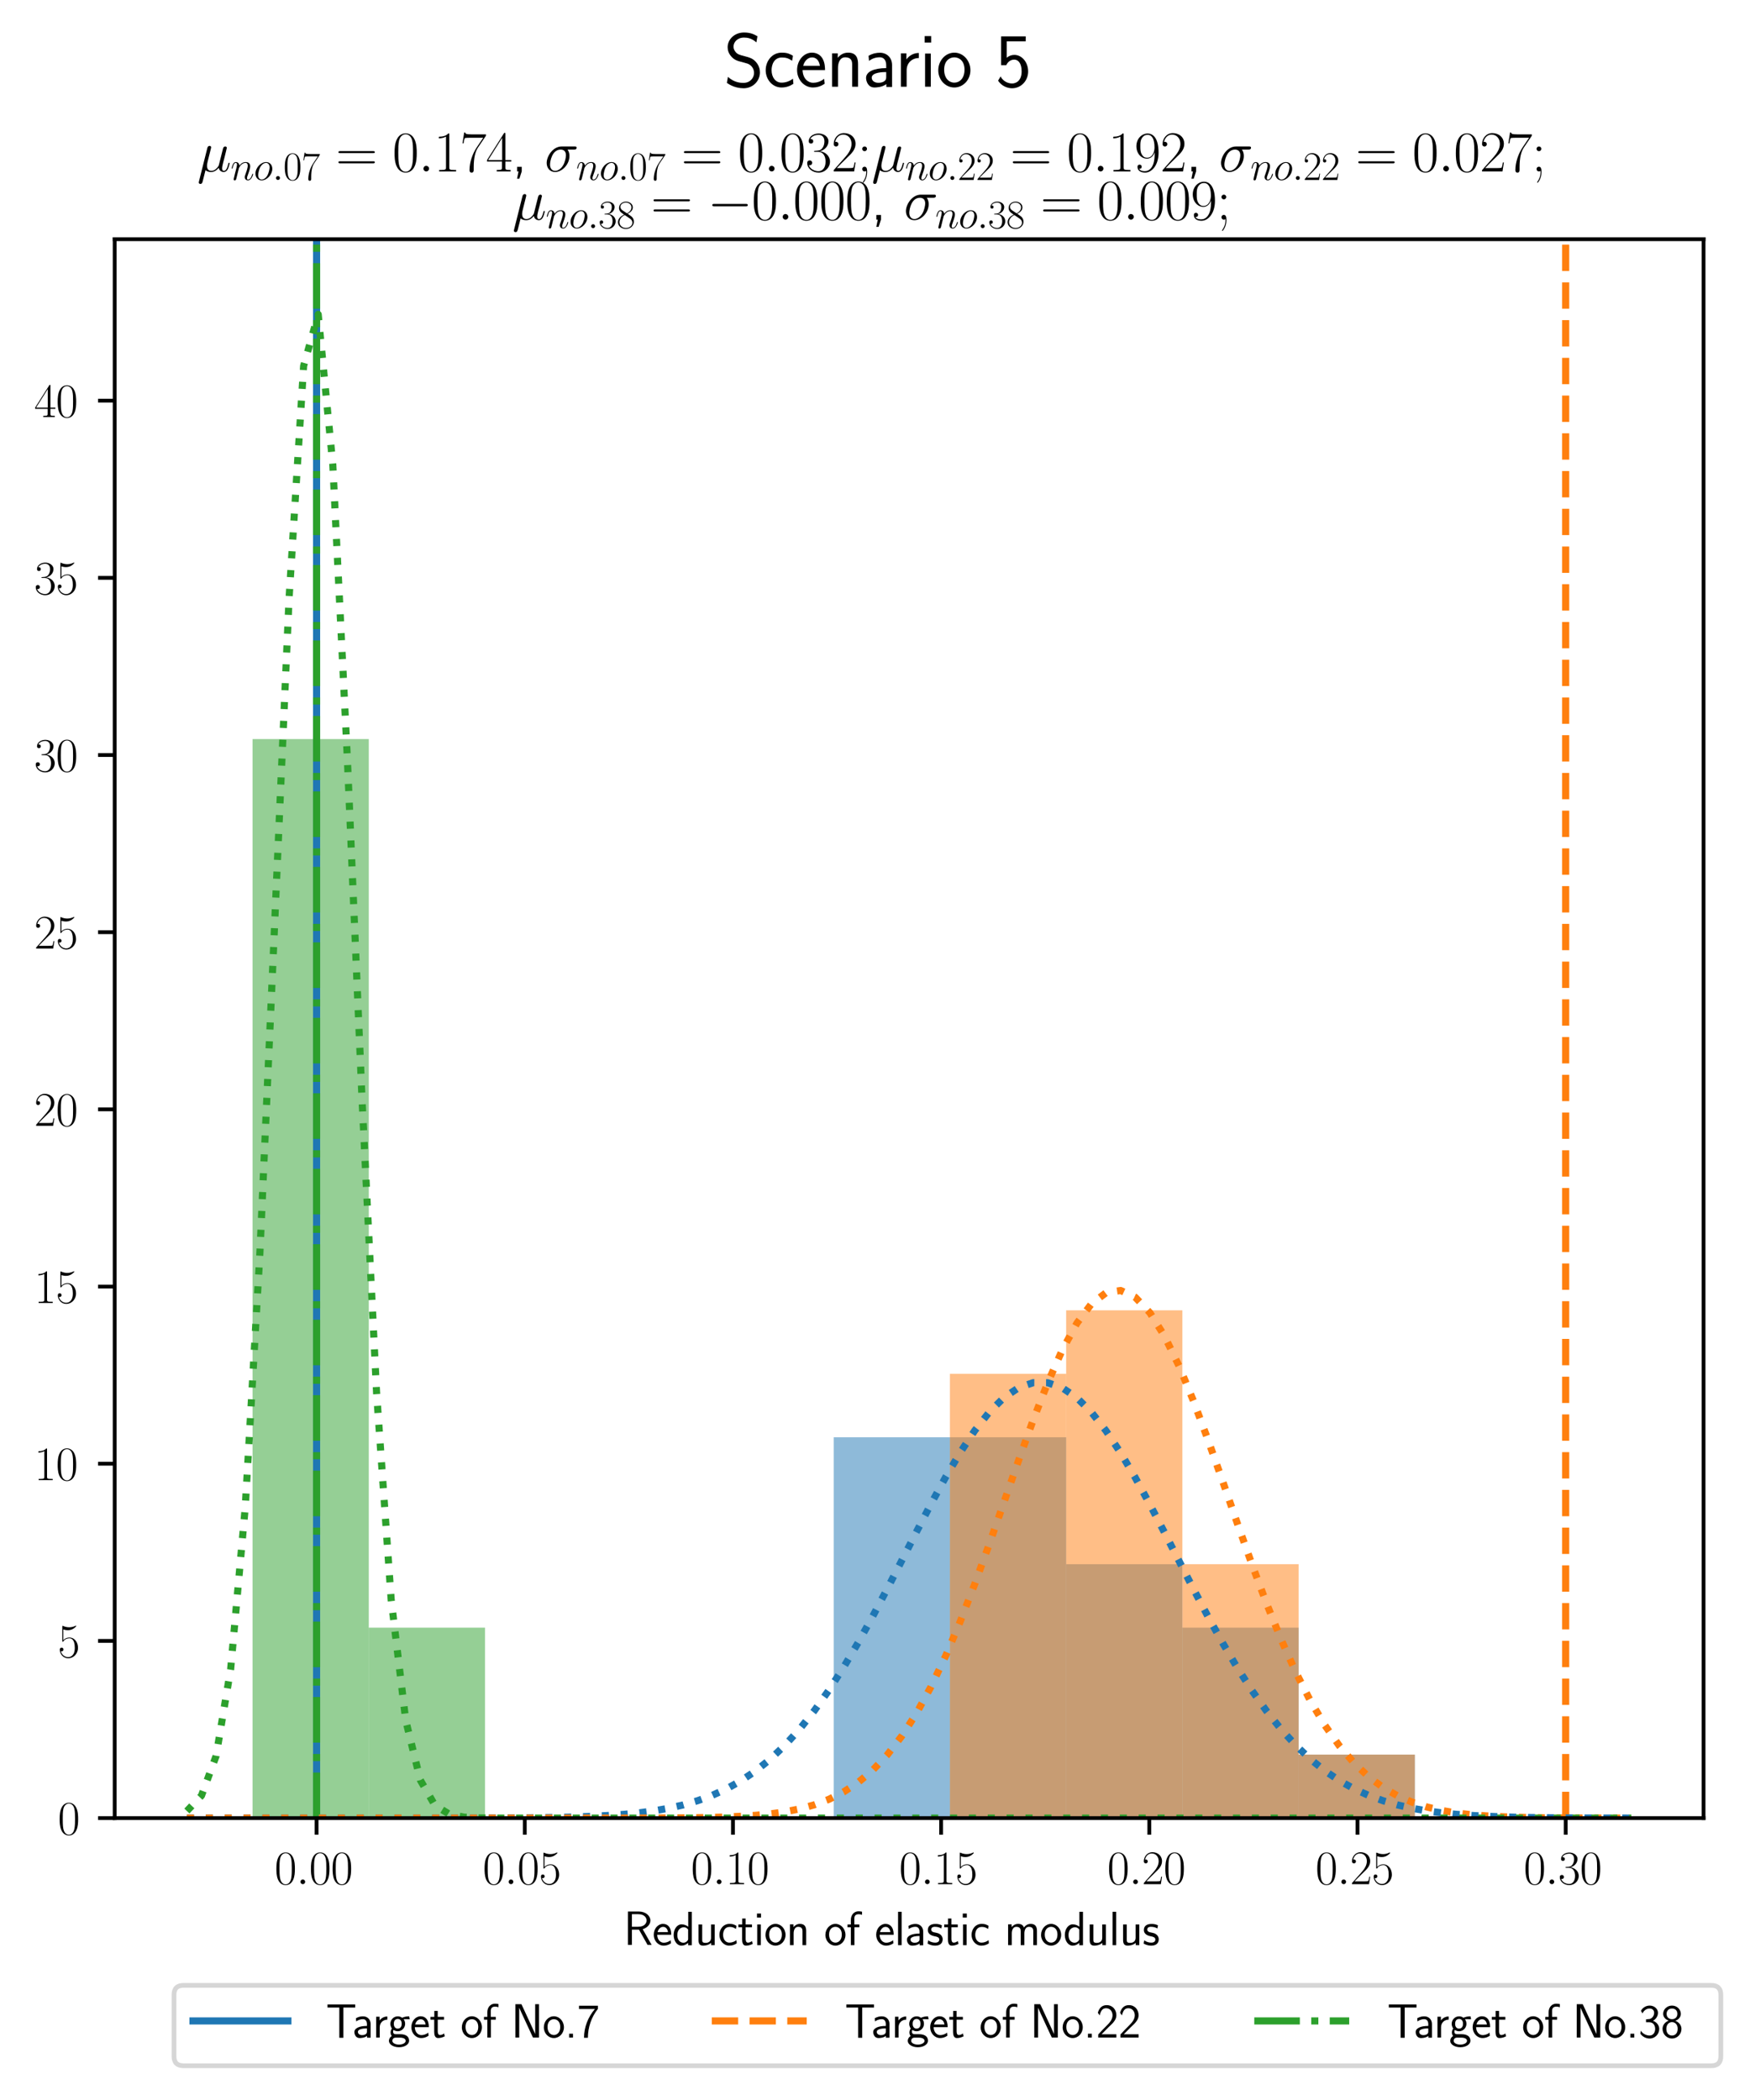 <?xml version="1.0" encoding="utf-8" standalone="no"?>
<!DOCTYPE svg PUBLIC "-//W3C//DTD SVG 1.1//EN"
  "http://www.w3.org/Graphics/SVG/1.1/DTD/svg11.dtd">
<svg xmlns:xlink="http://www.w3.org/1999/xlink" width="369.803pt" height="442.417pt" viewBox="0 0 369.803 442.417" xmlns="http://www.w3.org/2000/svg" version="1.1">
 <defs>
  <style type="text/css">*{stroke-linejoin: round; stroke-linecap: butt}</style>
 </defs>
 <g id="figure_1">
  <g id="patch_1">
   <path d="M 0 442.417 
L 369.803 442.417 
L 369.803 0 
L 0 0 
z
" style="fill: #ffffff"/>
  </g>
  <g id="axes_1">
   <g id="patch_2">
    <path d="M 24.163 383.04 
L 358.963 383.04 
L 358.963 50.4 
L 24.163 50.4 
z
" style="fill: #ffffff"/>
   </g>
   <g id="patch_3">
    <path d="M 53.216 383.04 
L 77.707 383.04 
L 77.707 383.04 
L 53.216 383.04 
z
" clip-path="url(#p03074a8c4b)" style="fill: #1f77b4; opacity: 0.5"/>
   </g>
   <g id="patch_4">
    <path d="M 77.707 383.04 
L 102.198 383.04 
L 102.198 383.04 
L 77.707 383.04 
z
" clip-path="url(#p03074a8c4b)" style="fill: #1f77b4; opacity: 0.5"/>
   </g>
   <g id="patch_5">
    <path d="M 102.198 383.04 
L 126.689 383.04 
L 126.689 383.04 
L 102.198 383.04 
z
" clip-path="url(#p03074a8c4b)" style="fill: #1f77b4; opacity: 0.5"/>
   </g>
   <g id="patch_6">
    <path d="M 126.689 383.04 
L 151.18 383.04 
L 151.18 383.04 
L 126.689 383.04 
z
" clip-path="url(#p03074a8c4b)" style="fill: #1f77b4; opacity: 0.5"/>
   </g>
   <g id="patch_7">
    <path d="M 151.18 383.04 
L 175.671 383.04 
L 175.671 383.04 
L 151.18 383.04 
z
" clip-path="url(#p03074a8c4b)" style="fill: #1f77b4; opacity: 0.5"/>
   </g>
   <g id="patch_8">
    <path d="M 175.671 383.04 
L 200.163 383.04 
L 200.163 302.808 
L 175.671 302.808 
z
" clip-path="url(#p03074a8c4b)" style="fill: #1f77b4; opacity: 0.5"/>
   </g>
   <g id="patch_9">
    <path d="M 200.163 383.04 
L 224.654 383.04 
L 224.654 302.808 
L 200.163 302.808 
z
" clip-path="url(#p03074a8c4b)" style="fill: #1f77b4; opacity: 0.5"/>
   </g>
   <g id="patch_10">
    <path d="M 224.654 383.04 
L 249.145 383.04 
L 249.145 329.552 
L 224.654 329.552 
z
" clip-path="url(#p03074a8c4b)" style="fill: #1f77b4; opacity: 0.5"/>
   </g>
   <g id="patch_11">
    <path d="M 249.145 383.04 
L 273.636 383.04 
L 273.636 342.924 
L 249.145 342.924 
z
" clip-path="url(#p03074a8c4b)" style="fill: #1f77b4; opacity: 0.5"/>
   </g>
   <g id="patch_12">
    <path d="M 273.636 383.04 
L 298.127 383.04 
L 298.127 369.668 
L 273.636 369.668 
z
" clip-path="url(#p03074a8c4b)" style="fill: #1f77b4; opacity: 0.5"/>
   </g>
   <g id="patch_13">
    <path d="M 53.216 383.04 
L 77.707 383.04 
L 77.707 383.04 
L 53.216 383.04 
z
" clip-path="url(#p03074a8c4b)" style="fill: #ff7f0e; opacity: 0.5"/>
   </g>
   <g id="patch_14">
    <path d="M 77.707 383.04 
L 102.198 383.04 
L 102.198 383.04 
L 77.707 383.04 
z
" clip-path="url(#p03074a8c4b)" style="fill: #ff7f0e; opacity: 0.5"/>
   </g>
   <g id="patch_15">
    <path d="M 102.198 383.04 
L 126.689 383.04 
L 126.689 383.04 
L 102.198 383.04 
z
" clip-path="url(#p03074a8c4b)" style="fill: #ff7f0e; opacity: 0.5"/>
   </g>
   <g id="patch_16">
    <path d="M 126.689 383.04 
L 151.18 383.04 
L 151.18 383.04 
L 126.689 383.04 
z
" clip-path="url(#p03074a8c4b)" style="fill: #ff7f0e; opacity: 0.5"/>
   </g>
   <g id="patch_17">
    <path d="M 151.18 383.04 
L 175.671 383.04 
L 175.671 383.04 
L 151.18 383.04 
z
" clip-path="url(#p03074a8c4b)" style="fill: #ff7f0e; opacity: 0.5"/>
   </g>
   <g id="patch_18">
    <path d="M 175.671 383.04 
L 200.163 383.04 
L 200.163 383.04 
L 175.671 383.04 
z
" clip-path="url(#p03074a8c4b)" style="fill: #ff7f0e; opacity: 0.5"/>
   </g>
   <g id="patch_19">
    <path d="M 200.163 383.04 
L 224.654 383.04 
L 224.654 289.436 
L 200.163 289.436 
z
" clip-path="url(#p03074a8c4b)" style="fill: #ff7f0e; opacity: 0.5"/>
   </g>
   <g id="patch_20">
    <path d="M 224.654 383.04 
L 249.145 383.04 
L 249.145 276.064 
L 224.654 276.064 
z
" clip-path="url(#p03074a8c4b)" style="fill: #ff7f0e; opacity: 0.5"/>
   </g>
   <g id="patch_21">
    <path d="M 249.145 383.04 
L 273.636 383.04 
L 273.636 329.552 
L 249.145 329.552 
z
" clip-path="url(#p03074a8c4b)" style="fill: #ff7f0e; opacity: 0.5"/>
   </g>
   <g id="patch_22">
    <path d="M 273.636 383.04 
L 298.127 383.04 
L 298.127 369.668 
L 273.636 369.668 
z
" clip-path="url(#p03074a8c4b)" style="fill: #ff7f0e; opacity: 0.5"/>
   </g>
   <g id="patch_23">
    <path d="M 53.216 383.04 
L 77.707 383.04 
L 77.707 155.715 
L 53.216 155.715 
z
" clip-path="url(#p03074a8c4b)" style="fill: #2ca02c; opacity: 0.5"/>
   </g>
   <g id="patch_24">
    <path d="M 77.707 383.04 
L 102.198 383.04 
L 102.198 342.924 
L 77.707 342.924 
z
" clip-path="url(#p03074a8c4b)" style="fill: #2ca02c; opacity: 0.5"/>
   </g>
   <g id="patch_25">
    <path d="M 102.198 383.04 
L 126.689 383.04 
L 126.689 383.04 
L 102.198 383.04 
z
" clip-path="url(#p03074a8c4b)" style="fill: #2ca02c; opacity: 0.5"/>
   </g>
   <g id="patch_26">
    <path d="M 126.689 383.04 
L 151.18 383.04 
L 151.18 383.04 
L 126.689 383.04 
z
" clip-path="url(#p03074a8c4b)" style="fill: #2ca02c; opacity: 0.5"/>
   </g>
   <g id="patch_27">
    <path d="M 151.18 383.04 
L 175.671 383.04 
L 175.671 383.04 
L 151.18 383.04 
z
" clip-path="url(#p03074a8c4b)" style="fill: #2ca02c; opacity: 0.5"/>
   </g>
   <g id="patch_28">
    <path d="M 175.671 383.04 
L 200.163 383.04 
L 200.163 383.04 
L 175.671 383.04 
z
" clip-path="url(#p03074a8c4b)" style="fill: #2ca02c; opacity: 0.5"/>
   </g>
   <g id="patch_29">
    <path d="M 200.163 383.04 
L 224.654 383.04 
L 224.654 383.04 
L 200.163 383.04 
z
" clip-path="url(#p03074a8c4b)" style="fill: #2ca02c; opacity: 0.5"/>
   </g>
   <g id="patch_30">
    <path d="M 224.654 383.04 
L 249.145 383.04 
L 249.145 383.04 
L 224.654 383.04 
z
" clip-path="url(#p03074a8c4b)" style="fill: #2ca02c; opacity: 0.5"/>
   </g>
   <g id="patch_31">
    <path d="M 249.145 383.04 
L 273.636 383.04 
L 273.636 383.04 
L 249.145 383.04 
z
" clip-path="url(#p03074a8c4b)" style="fill: #2ca02c; opacity: 0.5"/>
   </g>
   <g id="patch_32">
    <path d="M 273.636 383.04 
L 298.127 383.04 
L 298.127 383.04 
L 273.636 383.04 
z
" clip-path="url(#p03074a8c4b)" style="fill: #2ca02c; opacity: 0.5"/>
   </g>
   <g id="matplotlib.axis_1">
    <g id="xtick_1">
     <g id="line2d_1">
      <defs>
       <path id="md6e499bfaa" d="M 0 0 
L 0 3.5 
" style="stroke: #000000; stroke-width: 0.8"/>
      </defs>
      <g>
       <use xlink:href="#md6e499bfaa" x="66.709" y="383.04" style="stroke: #000000; stroke-width: 0.8"/>
      </g>
     </g>
     <g id="text_1">
      <!-- $\mathdefault{0.00}$ -->
      <g transform="translate(57.854 396.958) scale(0.1 -0.1)">
       <defs>
        <path id="CMR17-30" d="M 2688 2025 
C 2688 2416 2682 3080 2413 3591 
C 2176 4039 1798 4198 1466 4198 
C 1158 4198 768 4058 525 3597 
C 269 3118 243 2524 243 2025 
C 243 1661 250 1106 448 619 
C 723 -39 1216 -128 1466 -128 
C 1760 -128 2208 -7 2470 600 
C 2662 1042 2688 1559 2688 2025 
z
M 1466 -26 
C 1056 -26 813 325 723 812 
C 653 1188 653 1738 653 2096 
C 653 2588 653 2997 736 3387 
C 858 3929 1216 4096 1466 4096 
C 1728 4096 2067 3923 2189 3400 
C 2272 3036 2278 2607 2278 2096 
C 2278 1680 2278 1169 2202 792 
C 2067 95 1690 -26 1466 -26 
z
" transform="scale(0.016)"/>
        <path id="CMMI12-3a" d="M 1178 307 
C 1178 492 1024 619 870 619 
C 685 619 557 466 557 313 
C 557 128 710 0 864 0 
C 1050 0 1178 153 1178 307 
z
" transform="scale(0.016)"/>
       </defs>
       <use xlink:href="#CMR17-30" transform="scale(0.996)"/>
       <use xlink:href="#CMMI12-3a" transform="translate(45.69 0) scale(0.996)"/>
       <use xlink:href="#CMR17-30" transform="translate(72.788 0) scale(0.996)"/>
       <use xlink:href="#CMR17-30" transform="translate(118.478 0) scale(0.996)"/>
      </g>
     </g>
    </g>
    <g id="xtick_2">
     <g id="line2d_2">
      <g>
       <use xlink:href="#md6e499bfaa" x="110.576" y="383.04" style="stroke: #000000; stroke-width: 0.8"/>
      </g>
     </g>
     <g id="text_2">
      <!-- $\mathdefault{0.05}$ -->
      <g transform="translate(101.72 396.958) scale(0.1 -0.1)">
       <defs>
        <path id="CMR17-35" d="M 730 3692 
C 794 3666 1056 3584 1325 3584 
C 1920 3584 2246 3911 2432 4100 
C 2432 4157 2432 4192 2394 4192 
C 2387 4192 2374 4192 2323 4163 
C 2099 4058 1837 3973 1517 3973 
C 1325 3973 1037 3999 723 4139 
C 653 4171 640 4171 634 4171 
C 602 4171 595 4164 595 4037 
L 595 2203 
C 595 2089 595 2057 659 2057 
C 691 2057 704 2070 736 2114 
C 941 2401 1222 2522 1542 2522 
C 1766 2522 2246 2382 2246 1289 
C 2246 1085 2246 715 2054 421 
C 1894 159 1645 25 1370 25 
C 947 25 518 320 403 814 
C 429 807 480 795 506 795 
C 589 795 749 840 749 1038 
C 749 1210 627 1280 506 1280 
C 358 1280 262 1190 262 1011 
C 262 454 704 -128 1382 -128 
C 2042 -128 2669 440 2669 1264 
C 2669 2030 2170 2624 1549 2624 
C 1222 2624 947 2503 730 2274 
L 730 3692 
z
" transform="scale(0.016)"/>
       </defs>
       <use xlink:href="#CMR17-30" transform="scale(0.996)"/>
       <use xlink:href="#CMMI12-3a" transform="translate(45.69 0) scale(0.996)"/>
       <use xlink:href="#CMR17-30" transform="translate(72.788 0) scale(0.996)"/>
       <use xlink:href="#CMR17-35" transform="translate(118.478 0) scale(0.996)"/>
      </g>
     </g>
    </g>
    <g id="xtick_3">
     <g id="line2d_3">
      <g>
       <use xlink:href="#md6e499bfaa" x="154.443" y="383.04" style="stroke: #000000; stroke-width: 0.8"/>
      </g>
     </g>
     <g id="text_3">
      <!-- $\mathdefault{0.10}$ -->
      <g transform="translate(145.587 396.958) scale(0.1 -0.1)">
       <defs>
        <path id="CMR17-31" d="M 1702 4058 
C 1702 4192 1696 4192 1606 4192 
C 1357 3916 979 3827 621 3827 
C 602 3827 570 3827 563 3808 
C 557 3795 557 3782 557 3648 
C 755 3648 1088 3686 1344 3839 
L 1344 461 
C 1344 236 1331 160 781 160 
L 589 160 
L 589 0 
C 896 0 1216 0 1523 0 
C 1830 0 2150 0 2458 0 
L 2458 160 
L 2266 160 
C 1715 160 1702 230 1702 458 
L 1702 4058 
z
" transform="scale(0.016)"/>
       </defs>
       <use xlink:href="#CMR17-30" transform="scale(0.996)"/>
       <use xlink:href="#CMMI12-3a" transform="translate(45.69 0) scale(0.996)"/>
       <use xlink:href="#CMR17-31" transform="translate(72.788 0) scale(0.996)"/>
       <use xlink:href="#CMR17-30" transform="translate(118.478 0) scale(0.996)"/>
      </g>
     </g>
    </g>
    <g id="xtick_4">
     <g id="line2d_4">
      <g>
       <use xlink:href="#md6e499bfaa" x="198.31" y="383.04" style="stroke: #000000; stroke-width: 0.8"/>
      </g>
     </g>
     <g id="text_4">
      <!-- $\mathdefault{0.15}$ -->
      <g transform="translate(189.454 396.958) scale(0.1 -0.1)">
       <use xlink:href="#CMR17-30" transform="scale(0.996)"/>
       <use xlink:href="#CMMI12-3a" transform="translate(45.69 0) scale(0.996)"/>
       <use xlink:href="#CMR17-31" transform="translate(72.788 0) scale(0.996)"/>
       <use xlink:href="#CMR17-35" transform="translate(118.478 0) scale(0.996)"/>
      </g>
     </g>
    </g>
    <g id="xtick_5">
     <g id="line2d_5">
      <g>
       <use xlink:href="#md6e499bfaa" x="242.176" y="383.04" style="stroke: #000000; stroke-width: 0.8"/>
      </g>
     </g>
     <g id="text_5">
      <!-- $\mathdefault{0.20}$ -->
      <g transform="translate(233.321 396.958) scale(0.1 -0.1)">
       <defs>
        <path id="CMR17-32" d="M 2669 989 
L 2554 989 
C 2490 536 2438 459 2413 420 
C 2381 369 1920 369 1830 369 
L 602 369 
C 832 619 1280 1072 1824 1597 
C 2214 1967 2669 2402 2669 3035 
C 2669 3790 2067 4224 1395 4224 
C 691 4224 262 3604 262 3030 
C 262 2780 448 2748 525 2748 
C 589 2748 781 2787 781 3010 
C 781 3207 614 3264 525 3264 
C 486 3264 448 3258 422 3245 
C 544 3790 915 4058 1306 4058 
C 1862 4058 2227 3617 2227 3035 
C 2227 2479 1901 2000 1536 1584 
L 262 146 
L 262 0 
L 2515 0 
L 2669 989 
z
" transform="scale(0.016)"/>
       </defs>
       <use xlink:href="#CMR17-30" transform="scale(0.996)"/>
       <use xlink:href="#CMMI12-3a" transform="translate(45.69 0) scale(0.996)"/>
       <use xlink:href="#CMR17-32" transform="translate(72.788 0) scale(0.996)"/>
       <use xlink:href="#CMR17-30" transform="translate(118.478 0) scale(0.996)"/>
      </g>
     </g>
    </g>
    <g id="xtick_6">
     <g id="line2d_6">
      <g>
       <use xlink:href="#md6e499bfaa" x="286.043" y="383.04" style="stroke: #000000; stroke-width: 0.8"/>
      </g>
     </g>
     <g id="text_6">
      <!-- $\mathdefault{0.25}$ -->
      <g transform="translate(277.187 396.958) scale(0.1 -0.1)">
       <use xlink:href="#CMR17-30" transform="scale(0.996)"/>
       <use xlink:href="#CMMI12-3a" transform="translate(45.69 0) scale(0.996)"/>
       <use xlink:href="#CMR17-32" transform="translate(72.788 0) scale(0.996)"/>
       <use xlink:href="#CMR17-35" transform="translate(118.478 0) scale(0.996)"/>
      </g>
     </g>
    </g>
    <g id="xtick_7">
     <g id="line2d_7">
      <g>
       <use xlink:href="#md6e499bfaa" x="329.91" y="383.04" style="stroke: #000000; stroke-width: 0.8"/>
      </g>
     </g>
     <g id="text_7">
      <!-- $\mathdefault{0.30}$ -->
      <g transform="translate(321.054 396.958) scale(0.1 -0.1)">
       <defs>
        <path id="CMR17-33" d="M 1414 2157 
C 1984 2157 2234 1662 2234 1090 
C 2234 320 1824 25 1453 25 
C 1114 25 563 194 390 693 
C 422 680 454 680 486 680 
C 640 680 755 782 755 948 
C 755 1133 614 1216 486 1216 
C 378 1216 211 1165 211 926 
C 211 335 787 -128 1466 -128 
C 2176 -128 2720 430 2720 1085 
C 2720 1707 2208 2157 1600 2227 
C 2086 2328 2554 2756 2554 3329 
C 2554 3820 2048 4179 1472 4179 
C 890 4179 378 3829 378 3329 
C 378 3110 544 3072 627 3072 
C 762 3072 877 3155 877 3321 
C 877 3486 762 3569 627 3569 
C 602 3569 570 3569 544 3557 
C 730 3959 1235 4032 1459 4032 
C 1683 4032 2106 3925 2106 3320 
C 2106 3143 2080 2828 1862 2550 
C 1670 2304 1453 2304 1242 2284 
C 1210 2284 1062 2269 1037 2269 
C 992 2263 966 2257 966 2208 
C 966 2163 973 2157 1101 2157 
L 1414 2157 
z
" transform="scale(0.016)"/>
       </defs>
       <use xlink:href="#CMR17-30" transform="scale(0.996)"/>
       <use xlink:href="#CMMI12-3a" transform="translate(45.69 0) scale(0.996)"/>
       <use xlink:href="#CMR17-33" transform="translate(72.788 0) scale(0.996)"/>
       <use xlink:href="#CMR17-30" transform="translate(118.478 0) scale(0.996)"/>
      </g>
     </g>
    </g>
    <g id="text_8">
     <!-- Reduction of elastic modulus -->
     <g transform="translate(131.406 409.814) scale(0.1 -0.1)">
      <defs>
       <path id="CMSS17-52" d="M 2522 2109 
L 2534 2115 
C 3533 2459 3539 3147 3539 3268 
C 3539 3873 2925 4453 2003 4453 
L 570 4453 
L 570 32 
L 1094 32 
L 1094 2048 
L 2035 2048 
L 3168 32 
L 3706 32 
L 2522 2109 
z
M 1094 2437 
L 1094 4096 
L 1933 4096 
C 2746 4096 3034 3637 3034 3267 
C 3034 2922 2778 2437 1933 2437 
L 1094 2437 
z
" transform="scale(0.016)"/>
       <path id="CMSS17-65" d="M 2502 1377 
C 2502 1590 2490 2003 2285 2345 
C 2061 2713 1696 2816 1421 2816 
C 755 2816 192 2188 192 1375 
C 192 582 774 -64 1510 -64 
C 1798 -64 2150 19 2470 248 
C 2470 274 2458 414 2451 420 
C 2451 433 2432 630 2432 656 
C 2125 407 1773 325 1517 325 
C 1107 325 666 667 646 1377 
L 2502 1377 
z
M 698 1728 
C 781 2084 1062 2421 1421 2421 
C 1517 2421 1965 2421 2080 1728 
L 698 1728 
z
" transform="scale(0.016)"/>
       <path id="CMSS17-64" d="M 2611 4416 
L 2138 4416 
L 2138 2438 
C 1939 2603 1613 2756 1254 2756 
C 672 2756 211 2131 211 1347 
C 211 562 666 -64 1235 -64 
C 1677 -64 1971 172 2125 306 
L 2125 -13 
L 2611 -13 
L 2611 4416 
z
M 2125 836 
C 2125 747 2125 653 1926 482 
C 1798 375 1645 325 1498 325 
C 1152 325 698 576 698 1340 
C 698 2134 1210 2368 1562 2368 
C 1798 2368 1990 2254 2125 2065 
L 2125 836 
z
" transform="scale(0.016)"/>
       <path id="CMSS17-75" d="M 2618 2739 
L 2131 2739 
L 2131 972 
C 2131 498 1786 306 1421 306 
C 998 306 960 447 960 709 
L 960 2739 
L 474 2739 
L 474 678 
C 474 179 646 -64 1088 -64 
C 1306 -64 1798 -13 2144 306 
L 2144 0 
L 2618 0 
L 2618 2739 
z
" transform="scale(0.016)"/>
       <path id="CMSS17-63" d="M 2464 2541 
C 2464 2585 2170 2714 2093 2739 
C 1882 2816 1613 2816 1542 2816 
C 710 2816 211 2093 211 1363 
C 211 595 768 -64 1517 -64 
C 1946 -64 2253 76 2502 242 
L 2464 664 
C 2189 453 1869 337 1523 337 
C 1024 337 698 774 698 1369 
C 698 1831 909 2414 1549 2414 
C 1901 2414 2099 2343 2394 2145 
L 2464 2541 
z
" transform="scale(0.016)"/>
       <path id="CMSS17-74" d="M 1069 2368 
L 1901 2368 
L 1901 2737 
L 1069 2737 
L 1069 3520 
L 614 3520 
L 614 2737 
L 109 2737 
L 109 2368 
L 602 2368 
L 602 749 
C 602 384 685 -64 1107 -64 
C 1427 -64 1722 25 2003 172 
L 1901 548 
C 1747 414 1562 337 1363 337 
C 1082 337 1069 696 1069 856 
L 1069 2368 
z
" transform="scale(0.016)"/>
       <path id="CMSS17-69" d="M 979 4183 
L 442 4183 
L 442 3648 
L 979 3648 
L 979 4183 
z
M 947 2739 
L 474 2739 
L 474 0 
L 947 0 
L 947 2739 
z
" transform="scale(0.016)"/>
       <path id="CMSS17-6f" d="M 2829 1356 
C 2829 2176 2221 2816 1504 2816 
C 768 2816 173 2157 173 1356 
C 173 544 787 -64 1498 -64 
C 2227 -64 2829 563 2829 1356 
z
M 1504 337 
C 1050 337 659 709 659 1408 
C 659 2151 1114 2427 1498 2427 
C 1914 2427 2342 2126 2342 1408 
C 2342 683 1926 337 1504 337 
z
" transform="scale(0.016)"/>
       <path id="CMSS17-6e" d="M 2618 1877 
C 2618 2283 2522 2816 1798 2816 
C 1389 2816 1120 2606 941 2389 
L 941 2758 
L 474 2758 
L 474 0 
L 960 0 
L 960 1559 
C 960 1964 1114 2428 1549 2428 
C 2112 2428 2131 2048 2131 1829 
L 2131 0 
L 2618 0 
L 2618 1877 
z
" transform="scale(0.016)"/>
       <path id="CMSS17-66" d="M 1075 2368 
L 1722 2368 
L 1722 2737 
L 1062 2737 
L 1062 3559 
C 1062 4014 1408 4092 1606 4092 
C 1670 4092 1850 4092 2080 4009 
L 2080 4429 
C 1933 4461 1754 4480 1613 4480 
C 1018 4480 602 3993 602 3359 
L 602 2737 
L 160 2737 
L 160 2368 
L 602 2368 
L 602 0 
L 1075 0 
L 1075 2368 
z
" transform="scale(0.016)"/>
       <path id="CMSS17-6c" d="M 947 4416 
L 474 4416 
L 474 0 
L 947 0 
L 947 4416 
z
" transform="scale(0.016)"/>
       <path id="CMSS17-61" d="M 2406 1791 
C 2406 2392 1978 2808 1402 2808 
C 1120 2808 813 2757 461 2553 
L 499 2135 
C 659 2248 934 2432 1395 2432 
C 1722 2432 1920 2180 1920 1782 
L 1920 1536 
C 896 1536 256 1238 256 726 
C 256 461 416 -64 947 -64 
C 1043 -64 1562 -64 1933 217 
L 1933 -19 
L 2406 -19 
L 2406 1791 
z
M 1920 816 
C 1920 701 1920 548 1728 434 
C 1562 325 1350 325 1261 325 
C 941 325 723 511 723 744 
C 723 1211 1722 1211 1920 1211 
L 1920 816 
z
" transform="scale(0.016)"/>
       <path id="CMSS17-73" d="M 2061 2627 
C 1683 2807 1389 2807 1197 2807 
C 742 2807 198 2648 198 2003 
C 198 1359 902 1218 1094 1179 
C 1389 1122 1715 1058 1715 740 
C 1715 337 1254 337 1171 337 
C 915 337 563 407 243 638 
L 166 210 
C 531 0 883 -64 1178 -64 
C 1965 -64 2163 416 2163 781 
C 2163 1094 1984 1305 1862 1401 
C 1651 1568 1574 1587 1050 1696 
C 960 1709 646 1779 646 2066 
C 646 2432 1050 2432 1139 2432 
C 1555 2432 1811 2303 1984 2208 
L 2061 2627 
z
" transform="scale(0.016)"/>
       <path id="CMSS17-6d" d="M 4288 1877 
C 4288 2308 4179 2816 3462 2816 
C 2982 2816 2694 2516 2566 2331 
C 2451 2670 2182 2816 1798 2816 
C 1363 2816 1088 2568 941 2389 
L 941 2758 
L 474 2758 
L 474 0 
L 960 0 
L 960 1559 
C 960 1939 1101 2428 1555 2428 
C 2138 2428 2138 2016 2138 1829 
L 2138 0 
L 2624 0 
L 2624 1559 
C 2624 1939 2765 2428 3219 2428 
C 3802 2428 3802 2016 3802 1829 
L 3802 0 
L 4288 0 
L 4288 1877 
z
" transform="scale(0.016)"/>
      </defs>
      <use xlink:href="#CMSS17-52" transform="scale(0.996)"/>
      <use xlink:href="#CMSS17-65" transform="translate(60.416 0) scale(0.996)"/>
      <use xlink:href="#CMSS17-64" transform="translate(102.055 0) scale(0.996)"/>
      <use xlink:href="#CMSS17-75" transform="translate(150.26 0) scale(0.996)"/>
      <use xlink:href="#CMSS17-63" transform="translate(198.465 0) scale(0.996)"/>
      <use xlink:href="#CMSS17-74" transform="translate(240.104 0) scale(0.996)"/>
      <use xlink:href="#CMSS17-69" transform="translate(273.935 0) scale(0.996)"/>
      <use xlink:href="#CMSS17-6f" transform="translate(296.116 0) scale(0.996)"/>
      <use xlink:href="#CMSS17-6e" transform="translate(342.96 0) scale(0.996)"/>
      <use xlink:href="#CMSS17-6f" transform="translate(422.394 0) scale(0.996)"/>
      <use xlink:href="#CMSS17-66" transform="translate(469.237 0) scale(0.996)"/>
      <use xlink:href="#CMSS17-65" transform="translate(529.093 0) scale(0.996)"/>
      <use xlink:href="#CMSS17-6c" transform="translate(570.732 0) scale(0.996)"/>
      <use xlink:href="#CMSS17-61" transform="translate(592.913 0) scale(0.996)"/>
      <use xlink:href="#CMSS17-73" transform="translate(637.835 0) scale(0.996)"/>
      <use xlink:href="#CMSS17-74" transform="translate(673.748 0) scale(0.996)"/>
      <use xlink:href="#CMSS17-69" transform="translate(707.58 0) scale(0.996)"/>
      <use xlink:href="#CMSS17-63" transform="translate(729.76 0) scale(0.996)"/>
      <use xlink:href="#CMSS17-6d" transform="translate(802.628 0) scale(0.996)"/>
      <use xlink:href="#CMSS17-6f" transform="translate(876.858 0) scale(0.996)"/>
      <use xlink:href="#CMSS17-64" transform="translate(926.304 0) scale(0.996)"/>
      <use xlink:href="#CMSS17-75" transform="translate(974.509 0) scale(0.996)"/>
      <use xlink:href="#CMSS17-6c" transform="translate(1022.713 0) scale(0.996)"/>
      <use xlink:href="#CMSS17-75" transform="translate(1044.894 0) scale(0.996)"/>
      <use xlink:href="#CMSS17-73" transform="translate(1093.099 0) scale(0.996)"/>
     </g>
    </g>
   </g>
   <g id="matplotlib.axis_2">
    <g id="ytick_1">
     <g id="line2d_8">
      <defs>
       <path id="m8cbfcdc5b1" d="M 0 0 
L -3.5 0 
" style="stroke: #000000; stroke-width: 0.8"/>
      </defs>
      <g>
       <use xlink:href="#m8cbfcdc5b1" x="24.163" y="383.04" style="stroke: #000000; stroke-width: 0.8"/>
      </g>
     </g>
     <g id="text_9">
      <!-- $\mathdefault{0}$ -->
      <g transform="translate(12.181 386.499) scale(0.1 -0.1)">
       <use xlink:href="#CMR17-30" transform="scale(0.996)"/>
      </g>
     </g>
    </g>
    <g id="ytick_2">
     <g id="line2d_9">
      <g>
       <use xlink:href="#m8cbfcdc5b1" x="24.163" y="345.711" style="stroke: #000000; stroke-width: 0.8"/>
      </g>
     </g>
     <g id="text_10">
      <!-- $\mathdefault{5}$ -->
      <g transform="translate(12.181 349.171) scale(0.1 -0.1)">
       <use xlink:href="#CMR17-35" transform="scale(0.996)"/>
      </g>
     </g>
    </g>
    <g id="ytick_3">
     <g id="line2d_10">
      <g>
       <use xlink:href="#m8cbfcdc5b1" x="24.163" y="308.383" style="stroke: #000000; stroke-width: 0.8"/>
      </g>
     </g>
     <g id="text_11">
      <!-- $\mathdefault{10}$ -->
      <g transform="translate(7.2 311.842) scale(0.1 -0.1)">
       <use xlink:href="#CMR17-31" transform="scale(0.996)"/>
       <use xlink:href="#CMR17-30" transform="translate(45.69 0) scale(0.996)"/>
      </g>
     </g>
    </g>
    <g id="ytick_4">
     <g id="line2d_11">
      <g>
       <use xlink:href="#m8cbfcdc5b1" x="24.163" y="271.054" style="stroke: #000000; stroke-width: 0.8"/>
      </g>
     </g>
     <g id="text_12">
      <!-- $\mathdefault{15}$ -->
      <g transform="translate(7.2 274.513) scale(0.1 -0.1)">
       <use xlink:href="#CMR17-31" transform="scale(0.996)"/>
       <use xlink:href="#CMR17-35" transform="translate(45.69 0) scale(0.996)"/>
      </g>
     </g>
    </g>
    <g id="ytick_5">
     <g id="line2d_12">
      <g>
       <use xlink:href="#m8cbfcdc5b1" x="24.163" y="233.725" style="stroke: #000000; stroke-width: 0.8"/>
      </g>
     </g>
     <g id="text_13">
      <!-- $\mathdefault{20}$ -->
      <g transform="translate(7.2 237.185) scale(0.1 -0.1)">
       <use xlink:href="#CMR17-32" transform="scale(0.996)"/>
       <use xlink:href="#CMR17-30" transform="translate(45.69 0) scale(0.996)"/>
      </g>
     </g>
    </g>
    <g id="ytick_6">
     <g id="line2d_13">
      <g>
       <use xlink:href="#m8cbfcdc5b1" x="24.163" y="196.397" style="stroke: #000000; stroke-width: 0.8"/>
      </g>
     </g>
     <g id="text_14">
      <!-- $\mathdefault{25}$ -->
      <g transform="translate(7.2 199.856) scale(0.1 -0.1)">
       <use xlink:href="#CMR17-32" transform="scale(0.996)"/>
       <use xlink:href="#CMR17-35" transform="translate(45.69 0) scale(0.996)"/>
      </g>
     </g>
    </g>
    <g id="ytick_7">
     <g id="line2d_14">
      <g>
       <use xlink:href="#m8cbfcdc5b1" x="24.163" y="159.068" style="stroke: #000000; stroke-width: 0.8"/>
      </g>
     </g>
     <g id="text_15">
      <!-- $\mathdefault{30}$ -->
      <g transform="translate(7.2 162.527) scale(0.1 -0.1)">
       <use xlink:href="#CMR17-33" transform="scale(0.996)"/>
       <use xlink:href="#CMR17-30" transform="translate(45.69 0) scale(0.996)"/>
      </g>
     </g>
    </g>
    <g id="ytick_8">
     <g id="line2d_15">
      <g>
       <use xlink:href="#m8cbfcdc5b1" x="24.163" y="121.74" style="stroke: #000000; stroke-width: 0.8"/>
      </g>
     </g>
     <g id="text_16">
      <!-- $\mathdefault{35}$ -->
      <g transform="translate(7.2 125.199) scale(0.1 -0.1)">
       <use xlink:href="#CMR17-33" transform="scale(0.996)"/>
       <use xlink:href="#CMR17-35" transform="translate(45.69 0) scale(0.996)"/>
      </g>
     </g>
    </g>
    <g id="ytick_9">
     <g id="line2d_16">
      <g>
       <use xlink:href="#m8cbfcdc5b1" x="24.163" y="84.411" style="stroke: #000000; stroke-width: 0.8"/>
      </g>
     </g>
     <g id="text_17">
      <!-- $\mathdefault{40}$ -->
      <g transform="translate(7.2 87.87) scale(0.1 -0.1)">
       <defs>
        <path id="CMR17-34" d="M 2150 4122 
C 2150 4256 2144 4256 2029 4256 
L 128 1254 
L 128 1088 
L 1779 1088 
L 1779 457 
C 1779 224 1766 160 1318 160 
L 1197 160 
L 1197 0 
C 1402 0 1747 0 1965 0 
C 2182 0 2528 0 2733 0 
L 2733 160 
L 2611 160 
C 2163 160 2150 224 2150 457 
L 2150 1088 
L 2803 1088 
L 2803 1254 
L 2150 1254 
L 2150 4122 
z
M 1798 3703 
L 1798 1254 
L 256 1254 
L 1798 3703 
z
" transform="scale(0.016)"/>
       </defs>
       <use xlink:href="#CMR17-34" transform="scale(0.996)"/>
       <use xlink:href="#CMR17-30" transform="translate(45.69 0) scale(0.996)"/>
      </g>
     </g>
    </g>
   </g>
   <g id="line2d_17">
    <path d="M 66.709 383.04 
L 66.709 50.4 
" clip-path="url(#p03074a8c4b)" style="fill: none; stroke: #1f77b4; stroke-width: 1.5; stroke-linecap: square"/>
   </g>
   <g id="line2d_18">
    <path d="M 329.91 383.04 
L 329.91 50.4 
" clip-path="url(#p03074a8c4b)" style="fill: none; stroke-dasharray: 5.55,2.4; stroke-dashoffset: 0; stroke: #ff7f0e; stroke-width: 1.5"/>
   </g>
   <g id="line2d_19">
    <path d="M 66.709 383.04 
L 66.709 50.4 
" clip-path="url(#p03074a8c4b)" style="fill: none; stroke-dasharray: 9.6,2.4,1.5,2.4; stroke-dashoffset: 0; stroke: #2ca02c; stroke-width: 1.5"/>
   </g>
   <g id="line2d_20">
    <path d="M 39.381 383.04 
L 42.455 383.04 
L 45.53 383.04 
L 48.604 383.04 
L 51.678 383.04 
L 54.753 383.04 
L 57.827 383.04 
L 60.902 383.04 
L 63.976 383.04 
L 67.05 383.04 
L 70.125 383.04 
L 73.199 383.04 
L 76.273 383.04 
L 79.348 383.039 
L 82.422 383.039 
L 85.497 383.039 
L 88.571 383.038 
L 91.645 383.036 
L 94.72 383.034 
L 97.794 383.03 
L 100.868 383.024 
L 103.943 383.015 
L 107.017 383.001 
L 110.092 382.981 
L 113.166 382.952 
L 116.24 382.909 
L 119.315 382.847 
L 122.389 382.76 
L 125.463 382.637 
L 128.538 382.468 
L 131.612 382.238 
L 134.687 381.928 
L 137.761 381.516 
L 140.835 380.975 
L 143.91 380.275 
L 146.984 379.38 
L 150.059 378.253 
L 153.133 376.851 
L 156.207 375.131 
L 159.282 373.051 
L 162.356 370.57 
L 165.43 367.654 
L 168.505 364.276 
L 171.579 360.423 
L 174.654 356.094 
L 177.728 351.31 
L 180.802 346.111 
L 183.877 340.559 
L 186.951 334.739 
L 190.025 328.76 
L 193.1 322.75 
L 196.174 316.851 
L 199.249 311.219 
L 202.323 306.013 
L 205.397 301.389 
L 208.472 297.492 
L 211.546 294.45 
L 214.621 292.366 
L 217.695 291.31 
L 220.769 291.319 
L 223.844 292.394 
L 226.918 294.496 
L 229.992 297.554 
L 233.067 301.464 
L 236.141 306.1 
L 239.216 311.315 
L 242.29 316.953 
L 245.364 322.855 
L 248.439 328.867 
L 251.513 334.844 
L 254.587 340.66 
L 257.662 346.206 
L 260.736 351.399 
L 263.811 356.175 
L 266.885 360.495 
L 269.959 364.34 
L 273.034 367.71 
L 276.108 370.618 
L 279.183 373.091 
L 282.257 375.165 
L 285.331 376.878 
L 288.406 378.275 
L 291.48 379.398 
L 294.554 380.289 
L 297.629 380.986 
L 300.703 381.524 
L 303.778 381.934 
L 306.852 382.243 
L 309.926 382.472 
L 313.001 382.64 
L 316.075 382.761 
L 319.149 382.848 
L 322.224 382.91 
L 325.298 382.952 
L 328.373 382.982 
L 331.447 383.002 
L 334.521 383.015 
L 337.596 383.024 
L 340.67 383.03 
L 343.744 383.034 
" clip-path="url(#p03074a8c4b)" style="fill: none; stroke-dasharray: 1.5,2.475; stroke-dashoffset: 0; stroke: #1f77b4; stroke-width: 1.5"/>
   </g>
   <g id="line2d_21">
    <path d="M 39.381 383.04 
L 42.455 383.04 
L 45.53 383.04 
L 48.604 383.04 
L 51.678 383.04 
L 54.753 383.04 
L 57.827 383.04 
L 60.902 383.04 
L 63.976 383.04 
L 67.05 383.04 
L 70.125 383.04 
L 73.199 383.04 
L 76.273 383.04 
L 79.348 383.04 
L 82.422 383.04 
L 85.497 383.04 
L 88.571 383.04 
L 91.645 383.04 
L 94.72 383.04 
L 97.794 383.04 
L 100.868 383.04 
L 103.943 383.04 
L 107.017 383.04 
L 110.092 383.04 
L 113.166 383.04 
L 116.24 383.04 
L 119.315 383.039 
L 122.389 383.039 
L 125.463 383.038 
L 128.538 383.036 
L 131.612 383.034 
L 134.687 383.029 
L 137.761 383.02 
L 140.835 383.006 
L 143.91 382.983 
L 146.984 382.946 
L 150.059 382.887 
L 153.133 382.796 
L 156.207 382.658 
L 159.282 382.452 
L 162.356 382.149 
L 165.43 381.714 
L 168.505 381.099 
L 171.579 380.247 
L 174.654 379.09 
L 177.728 377.549 
L 180.802 375.535 
L 183.877 372.957 
L 186.951 369.724 
L 190.025 365.752 
L 193.1 360.977 
L 196.174 355.36 
L 199.249 348.903 
L 202.323 341.654 
L 205.397 333.718 
L 208.472 325.259 
L 211.546 316.497 
L 214.621 307.708 
L 217.695 299.205 
L 220.769 291.327 
L 223.844 284.411 
L 226.918 278.775 
L 229.992 274.688 
L 233.067 272.352 
L 236.141 271.885 
L 239.216 273.312 
L 242.29 276.559 
L 245.364 281.464 
L 248.439 287.788 
L 251.513 295.234 
L 254.587 303.473 
L 257.662 312.163 
L 260.736 320.975 
L 263.811 329.614 
L 266.885 337.832 
L 269.959 345.435 
L 273.034 352.29 
L 276.108 358.323 
L 279.183 363.509 
L 282.257 367.869 
L 285.331 371.456 
L 288.406 374.345 
L 291.48 376.624 
L 294.554 378.386 
L 297.629 379.722 
L 300.703 380.714 
L 303.778 381.437 
L 306.852 381.955 
L 309.926 382.317 
L 313.001 382.567 
L 316.075 382.736 
L 319.149 382.847 
L 322.224 382.92 
L 325.298 382.967 
L 328.373 382.996 
L 331.447 383.014 
L 334.521 383.025 
L 337.596 383.031 
L 340.67 383.035 
L 343.744 383.037 
" clip-path="url(#p03074a8c4b)" style="fill: none; stroke-dasharray: 1.5,2.475; stroke-dashoffset: 0; stroke: #ff7f0e; stroke-width: 1.5"/>
   </g>
   <g id="line2d_22">
    <path d="M 39.381 381.551 
L 42.455 378.307 
L 45.53 369.966 
L 48.604 351.65 
L 51.678 317.531 
L 54.753 264.206 
L 57.827 195.666 
L 60.902 126.234 
L 63.976 77.104 
L 67.05 66.24 
L 70.125 97.893 
L 73.199 159.95 
L 76.273 231.327 
L 79.348 293.361 
L 82.422 336.962 
L 85.497 362.461 
L 88.571 375.051 
L 91.645 380.344 
L 94.72 382.249 
L 97.794 382.838 
L 100.868 382.995 
L 103.943 383.031 
L 107.017 383.039 
L 110.092 383.04 
L 113.166 383.04 
L 116.24 383.04 
L 119.315 383.04 
L 122.389 383.04 
L 125.463 383.04 
L 128.538 383.04 
L 131.612 383.04 
L 134.687 383.04 
L 137.761 383.04 
L 140.835 383.04 
L 143.91 383.04 
L 146.984 383.04 
L 150.059 383.04 
L 153.133 383.04 
L 156.207 383.04 
L 159.282 383.04 
L 162.356 383.04 
L 165.43 383.04 
L 168.505 383.04 
L 171.579 383.04 
L 174.654 383.04 
L 177.728 383.04 
L 180.802 383.04 
L 183.877 383.04 
L 186.951 383.04 
L 190.025 383.04 
L 193.1 383.04 
L 196.174 383.04 
L 199.249 383.04 
L 202.323 383.04 
L 205.397 383.04 
L 208.472 383.04 
L 211.546 383.04 
L 214.621 383.04 
L 217.695 383.04 
L 220.769 383.04 
L 223.844 383.04 
L 226.918 383.04 
L 229.992 383.04 
L 233.067 383.04 
L 236.141 383.04 
L 239.216 383.04 
L 242.29 383.04 
L 245.364 383.04 
L 248.439 383.04 
L 251.513 383.04 
L 254.587 383.04 
L 257.662 383.04 
L 260.736 383.04 
L 263.811 383.04 
L 266.885 383.04 
L 269.959 383.04 
L 273.034 383.04 
L 276.108 383.04 
L 279.183 383.04 
L 282.257 383.04 
L 285.331 383.04 
L 288.406 383.04 
L 291.48 383.04 
L 294.554 383.04 
L 297.629 383.04 
L 300.703 383.04 
L 303.778 383.04 
L 306.852 383.04 
L 309.926 383.04 
L 313.001 383.04 
L 316.075 383.04 
L 319.149 383.04 
L 322.224 383.04 
L 325.298 383.04 
L 328.373 383.04 
L 331.447 383.04 
L 334.521 383.04 
L 337.596 383.04 
L 340.67 383.04 
L 343.744 383.04 
" clip-path="url(#p03074a8c4b)" style="fill: none; stroke-dasharray: 1.5,2.475; stroke-dashoffset: 0; stroke: #2ca02c; stroke-width: 1.5"/>
   </g>
   <g id="patch_33">
    <path d="M 24.163 383.04 
L 24.163 50.4 
" style="fill: none; stroke: #000000; stroke-width: 0.8; stroke-linejoin: miter; stroke-linecap: square"/>
   </g>
   <g id="patch_34">
    <path d="M 358.963 383.04 
L 358.963 50.4 
" style="fill: none; stroke: #000000; stroke-width: 0.8; stroke-linejoin: miter; stroke-linecap: square"/>
   </g>
   <g id="patch_35">
    <path d="M 24.163 383.04 
L 358.963 383.04 
" style="fill: none; stroke: #000000; stroke-width: 0.8; stroke-linejoin: miter; stroke-linecap: square"/>
   </g>
   <g id="patch_36">
    <path d="M 24.163 50.4 
L 358.963 50.4 
" style="fill: none; stroke: #000000; stroke-width: 0.8; stroke-linejoin: miter; stroke-linecap: square"/>
   </g>
   <g id="text_18">
    <!-- $\mu_{no.07}=0.174$, $\sigma_{no.07}=0.032;$$\mu_{no.22}=0.192$, $\sigma_{no.22}=0.027;$\\$\mu_{no.38}=-0.000$, $\sigma_{no.38}=0.009;$ -->
    <g transform="translate(41.541 36.12) scale(0.12 -0.12)">
     <defs>
      <path id="CMMI12-16" d="M 922 140 
C 1082 -6 1318 -64 1536 -64 
C 1946 -64 2227 208 2374 405 
C 2438 69 2707 -64 2931 -64 
C 3123 -64 3277 50 3392 277 
C 3494 493 3584 879 3584 903 
C 3584 935 3558 960 3520 960 
C 3462 960 3456 928 3430 834 
C 3334 461 3213 64 2950 64 
C 2765 64 2752 229 2752 358 
C 2752 504 2810 735 2854 926 
L 3034 1615 
C 3059 1737 3130 2023 3162 2139 
C 3200 2292 3270 2567 3270 2592 
C 3270 2688 3194 2752 3098 2752 
C 3040 2752 2906 2726 2854 2535 
L 2406 760 
C 2374 632 2374 619 2291 517 
C 2214 409 1965 64 1562 64 
C 1203 64 1088 326 1088 625 
C 1088 811 1146 1034 1171 1143 
L 1459 2293 
C 1491 2414 1542 2618 1542 2657 
C 1542 2759 1459 2816 1376 2816 
C 1318 2816 1178 2797 1126 2592 
L 198 -1107 
C 192 -1139 179 -1177 179 -1216 
C 179 -1312 256 -1376 352 -1376 
C 538 -1376 576 -1228 621 -1050 
L 922 140 
z
" transform="scale(0.016)"/>
      <path id="CMMI12-6e" d="M 1318 1871 
C 1331 1910 1491 2229 1728 2433 
C 1894 2586 2112 2689 2362 2689 
C 2618 2689 2707 2497 2707 2242 
C 2707 1878 2445 1150 2317 805 
C 2259 651 2227 568 2227 453 
C 2227 166 2426 -64 2733 -64 
C 3328 -64 3552 875 3552 913 
C 3552 945 3526 971 3488 971 
C 3430 971 3424 952 3392 843 
C 3245 319 3002 64 2752 64 
C 2688 64 2586 64 2586 269 
C 2586 429 2656 621 2694 710 
C 2822 1063 3091 1780 3091 2145 
C 3091 2528 2867 2816 2381 2816 
C 1811 2816 1510 2415 1395 2255 
C 1376 2618 1114 2816 832 2816 
C 627 2816 486 2695 378 2478 
C 262 2248 173 1865 173 1839 
C 173 1814 198 1782 243 1782 
C 294 1782 301 1788 339 1935 
C 442 2325 557 2689 813 2689 
C 960 2689 1011 2586 1011 2395 
C 1011 2254 947 2005 902 1807 
L 723 1118 
C 698 996 627 709 595 594 
C 550 428 480 128 480 96 
C 480 6 550 -64 646 -64 
C 723 -64 813 -26 864 70 
C 877 102 934 326 966 453 
L 1107 1028 
L 1318 1871 
z
" transform="scale(0.016)"/>
      <path id="CMMI12-6f" d="M 2918 1756 
C 2918 2363 2522 2816 1939 2816 
C 1094 2816 262 1897 262 996 
C 262 390 659 -64 1242 -64 
C 2093 -64 2918 856 2918 1756 
z
M 1248 64 
C 928 64 691 319 691 766 
C 691 1060 845 1712 1024 2031 
C 1312 2523 1670 2689 1933 2689 
C 2246 2689 2490 2433 2490 1986 
C 2490 1731 2355 1047 2112 658 
C 1850 230 1498 64 1248 64 
z
" transform="scale(0.016)"/>
      <path id="CMR17-37" d="M 2886 3941 
L 2886 4081 
L 1382 4081 
C 634 4081 621 4165 595 4288 
L 480 4288 
L 294 3094 
L 410 3094 
C 429 3215 474 3540 550 3661 
C 589 3712 1062 3712 1171 3712 
L 2579 3712 
L 1869 2661 
C 1395 1954 1069 999 1069 165 
C 1069 89 1069 -128 1299 -128 
C 1530 -128 1530 89 1530 171 
L 1530 465 
C 1530 1508 1709 2196 2003 2636 
L 2886 3941 
z
" transform="scale(0.016)"/>
      <path id="CMR17-3d" d="M 4115 2017 
C 4211 2017 4307 2017 4307 2125 
C 4307 2240 4198 2240 4090 2240 
L 512 2240 
C 403 2240 294 2240 294 2125 
C 294 2017 390 2017 486 2017 
L 4115 2017 
z
M 4090 896 
C 4198 896 4307 896 4307 1011 
C 4307 1119 4211 1119 4115 1119 
L 486 1119 
C 390 1119 294 1119 294 1011 
C 294 896 403 896 512 896 
L 4090 896 
z
" transform="scale(0.016)"/>
      <path id="CMSS17-2c" d="M 1088 6 
L 1088 510 
L 576 510 
L 576 0 
L 736 0 
L 570 -800 
L 826 -800 
L 1088 6 
z
" transform="scale(0.016)"/>
      <path id="CMMI12-1b" d="M 3251 2408 
C 3334 2408 3546 2408 3546 2612 
C 3546 2752 3424 2752 3309 2752 
L 1894 2752 
C 934 2752 243 1686 243 932 
C 243 390 595 -64 1171 -64 
C 1926 -64 2752 747 2752 1705 
C 2752 1954 2694 2196 2541 2408 
L 3251 2408 
z
M 1178 64 
C 851 64 614 313 614 754 
C 614 1137 845 2408 1786 2408 
C 2061 2408 2368 2274 2368 1781 
C 2368 1558 2266 1021 2042 652 
C 1811 275 1466 64 1178 64 
z
" transform="scale(0.016)"/>
      <path id="CMR17-3b" d="M 1062 2491 
C 1062 2650 934 2752 800 2752 
C 672 2752 538 2650 538 2491 
C 538 2332 666 2230 800 2230 
C 928 2230 1062 2332 1062 2491 
z
M 979 -71 
C 979 -483 851 -817 634 -1126 
C 595 -1170 595 -1183 595 -1190 
C 595 -1222 621 -1248 646 -1248 
C 678 -1248 1082 -805 1082 -61 
C 1082 189 1062 522 800 522 
C 659 522 538 427 538 261 
C 538 96 659 0 800 0 
C 864 0 934 19 979 64 
L 979 -71 
z
" transform="scale(0.016)"/>
      <path id="CMR17-39" d="M 2253 1864 
C 2253 464 1670 31 1190 31 
C 1043 31 685 31 538 294 
C 704 268 826 357 826 518 
C 826 692 685 749 595 749 
C 538 749 365 723 365 506 
C 365 71 742 -128 1203 -128 
C 1939 -128 2688 674 2688 2073 
C 2688 3817 1971 4179 1485 4179 
C 851 4179 243 3628 243 2778 
C 243 1991 762 1408 1414 1408 
C 1952 1408 2189 1903 2253 2112 
L 2253 1864 
z
M 1427 1510 
C 1254 1510 1011 1542 813 1922 
C 678 2169 678 2461 678 2771 
C 678 3146 678 3405 858 3684 
C 947 3817 1114 4032 1485 4032 
C 2240 4032 2240 2885 2240 2632 
C 2240 2182 2035 1510 1427 1510 
z
" transform="scale(0.016)"/>
      <path id="CMR17-38" d="M 1741 2264 
C 2144 2467 2554 2773 2554 3263 
C 2554 3841 1990 4179 1472 4179 
C 890 4179 378 3759 378 3180 
C 378 3021 416 2747 666 2505 
C 730 2442 998 2251 1171 2130 
C 883 1983 211 1634 211 934 
C 211 279 838 -128 1459 -128 
C 2144 -128 2720 362 2720 1010 
C 2720 1590 2330 1857 2074 2029 
L 1741 2264 
z
M 902 2822 
C 851 2854 595 3051 595 3351 
C 595 3739 998 4032 1459 4032 
C 1965 4032 2336 3676 2336 3262 
C 2336 2669 1670 2331 1638 2331 
C 1632 2331 1626 2331 1574 2370 
L 902 2822 
z
M 2080 1519 
C 2176 1449 2483 1240 2483 851 
C 2483 381 2010 25 1472 25 
C 890 25 448 438 448 940 
C 448 1443 838 1862 1280 2060 
L 2080 1519 
z
" transform="scale(0.016)"/>
      <path id="CMSY10-0" d="M 4218 1472 
C 4326 1472 4442 1472 4442 1600 
C 4442 1728 4326 1728 4218 1728 
L 755 1728 
C 646 1728 531 1728 531 1600 
C 531 1472 646 1472 755 1472 
L 4218 1472 
z
" transform="scale(0.016)"/>
     </defs>
     <use xlink:href="#CMMI12-16" transform="scale(0.996)"/>
     <use xlink:href="#CMMI12-6e" transform="translate(58.691 -14.944) scale(0.697)"/>
     <use xlink:href="#CMMI12-6f" transform="translate(99.452 -14.944) scale(0.697)"/>
     <use xlink:href="#CMMI12-3a" transform="translate(132.279 -14.944) scale(0.697)"/>
     <use xlink:href="#CMR17-30" transform="translate(151.247 -14.944) scale(0.697)"/>
     <use xlink:href="#CMR17-37" transform="translate(183.23 -14.944) scale(0.697)"/>
     <use xlink:href="#CMR17-3d" transform="translate(243.385 0) scale(0.996)"/>
     <use xlink:href="#CMR17-30" transform="translate(342.774 0) scale(0.996)"/>
     <use xlink:href="#CMMI12-3a" transform="translate(388.465 0) scale(0.996)"/>
     <use xlink:href="#CMR17-31" transform="translate(415.562 0) scale(0.996)"/>
     <use xlink:href="#CMR17-37" transform="translate(461.252 0) scale(0.996)"/>
     <use xlink:href="#CMR17-34" transform="translate(506.943 0) scale(0.996)"/>
     <use xlink:href="#CMSS17-2c" transform="translate(552.633 0) scale(0.996)"/>
     <use xlink:href="#CMMI12-1b" transform="translate(609.886 0) scale(0.996)"/>
     <use xlink:href="#CMMI12-6e" transform="translate(665.332 -14.944) scale(0.697)"/>
     <use xlink:href="#CMMI12-6f" transform="translate(706.093 -14.944) scale(0.697)"/>
     <use xlink:href="#CMMI12-3a" transform="translate(738.919 -14.944) scale(0.697)"/>
     <use xlink:href="#CMR17-30" transform="translate(757.887 -14.944) scale(0.697)"/>
     <use xlink:href="#CMR17-37" transform="translate(789.87 -14.944) scale(0.697)"/>
     <use xlink:href="#CMR17-3d" transform="translate(850.026 0) scale(0.996)"/>
     <use xlink:href="#CMR17-30" transform="translate(949.415 0) scale(0.996)"/>
     <use xlink:href="#CMMI12-3a" transform="translate(995.105 0) scale(0.996)"/>
     <use xlink:href="#CMR17-30" transform="translate(1022.202 0) scale(0.996)"/>
     <use xlink:href="#CMR17-33" transform="translate(1067.893 0) scale(0.996)"/>
     <use xlink:href="#CMR17-32" transform="translate(1113.583 0) scale(0.996)"/>
     <use xlink:href="#CMR17-3b" transform="translate(1159.274 0) scale(0.996)"/>
     <use xlink:href="#CMMI12-16" transform="translate(1184.145 0) scale(0.996)"/>
     <use xlink:href="#CMMI12-6e" transform="translate(1242.836 -14.944) scale(0.697)"/>
     <use xlink:href="#CMMI12-6f" transform="translate(1283.597 -14.944) scale(0.697)"/>
     <use xlink:href="#CMMI12-3a" transform="translate(1316.424 -14.944) scale(0.697)"/>
     <use xlink:href="#CMR17-32" transform="translate(1335.391 -14.944) scale(0.697)"/>
     <use xlink:href="#CMR17-32" transform="translate(1367.375 -14.944) scale(0.697)"/>
     <use xlink:href="#CMR17-3d" transform="translate(1427.53 0) scale(0.996)"/>
     <use xlink:href="#CMR17-30" transform="translate(1526.919 0) scale(0.996)"/>
     <use xlink:href="#CMMI12-3a" transform="translate(1572.609 0) scale(0.996)"/>
     <use xlink:href="#CMR17-31" transform="translate(1599.706 0) scale(0.996)"/>
     <use xlink:href="#CMR17-39" transform="translate(1645.397 0) scale(0.996)"/>
     <use xlink:href="#CMR17-32" transform="translate(1691.087 0) scale(0.996)"/>
     <use xlink:href="#CMSS17-2c" transform="translate(1736.778 0) scale(0.996)"/>
     <use xlink:href="#CMMI12-1b" transform="translate(1794.031 0) scale(0.996)"/>
     <use xlink:href="#CMMI12-6e" transform="translate(1849.477 -14.944) scale(0.697)"/>
     <use xlink:href="#CMMI12-6f" transform="translate(1890.237 -14.944) scale(0.697)"/>
     <use xlink:href="#CMMI12-3a" transform="translate(1923.064 -14.944) scale(0.697)"/>
     <use xlink:href="#CMR17-32" transform="translate(1942.032 -14.944) scale(0.697)"/>
     <use xlink:href="#CMR17-32" transform="translate(1974.015 -14.944) scale(0.697)"/>
     <use xlink:href="#CMR17-3d" transform="translate(2034.17 0) scale(0.996)"/>
     <use xlink:href="#CMR17-30" transform="translate(2133.559 0) scale(0.996)"/>
     <use xlink:href="#CMMI12-3a" transform="translate(2179.25 0) scale(0.996)"/>
     <use xlink:href="#CMR17-30" transform="translate(2206.347 0) scale(0.996)"/>
     <use xlink:href="#CMR17-32" transform="translate(2252.037 0) scale(0.996)"/>
     <use xlink:href="#CMR17-37" transform="translate(2297.728 0) scale(0.996)"/>
     <use xlink:href="#CMR17-3b" transform="translate(2343.418 0) scale(0.996)"/>
     <use xlink:href="#CMMI12-16" transform="translate(553.329 -84.595) scale(0.996)"/>
     <use xlink:href="#CMMI12-6e" transform="translate(612.02 -99.539) scale(0.697)"/>
     <use xlink:href="#CMMI12-6f" transform="translate(652.781 -99.539) scale(0.697)"/>
     <use xlink:href="#CMMI12-3a" transform="translate(685.607 -99.539) scale(0.697)"/>
     <use xlink:href="#CMR17-33" transform="translate(704.575 -99.539) scale(0.697)"/>
     <use xlink:href="#CMR17-38" transform="translate(736.559 -99.539) scale(0.697)"/>
     <use xlink:href="#CMR17-3d" transform="translate(796.714 -84.595) scale(0.996)"/>
     <use xlink:href="#CMSY10-0" transform="translate(896.103 -84.595) scale(0.996)"/>
     <use xlink:href="#CMR17-30" transform="translate(973.59 -84.595) scale(0.996)"/>
     <use xlink:href="#CMMI12-3a" transform="translate(1019.281 -84.595) scale(0.996)"/>
     <use xlink:href="#CMR17-30" transform="translate(1046.378 -84.595) scale(0.996)"/>
     <use xlink:href="#CMR17-30" transform="translate(1092.068 -84.595) scale(0.996)"/>
     <use xlink:href="#CMR17-30" transform="translate(1137.759 -84.595) scale(0.996)"/>
     <use xlink:href="#CMSS17-2c" transform="translate(1183.449 -84.595) scale(0.996)"/>
     <use xlink:href="#CMMI12-1b" transform="translate(1240.703 -84.595) scale(0.996)"/>
     <use xlink:href="#CMMI12-6e" transform="translate(1296.148 -99.539) scale(0.697)"/>
     <use xlink:href="#CMMI12-6f" transform="translate(1336.909 -99.539) scale(0.697)"/>
     <use xlink:href="#CMMI12-3a" transform="translate(1369.735 -99.539) scale(0.697)"/>
     <use xlink:href="#CMR17-33" transform="translate(1388.703 -99.539) scale(0.697)"/>
     <use xlink:href="#CMR17-38" transform="translate(1420.687 -99.539) scale(0.697)"/>
     <use xlink:href="#CMR17-3d" transform="translate(1480.842 -84.595) scale(0.996)"/>
     <use xlink:href="#CMR17-30" transform="translate(1580.231 -84.595) scale(0.996)"/>
     <use xlink:href="#CMMI12-3a" transform="translate(1625.921 -84.595) scale(0.996)"/>
     <use xlink:href="#CMR17-30" transform="translate(1653.018 -84.595) scale(0.996)"/>
     <use xlink:href="#CMR17-30" transform="translate(1698.709 -84.595) scale(0.996)"/>
     <use xlink:href="#CMR17-39" transform="translate(1744.399 -84.595) scale(0.996)"/>
     <use xlink:href="#CMR17-3b" transform="translate(1790.09 -84.595) scale(0.996)"/>
    </g>
   </g>
  </g>
  <g id="text_19">
   <!-- Scenario 5 -->
   <g transform="translate(152.475 18.27) scale(0.16 -0.16)">
    <defs>
     <path id="CMSS17-53" d="M 2797 4169 
C 2515 4334 2208 4480 1690 4480 
C 864 4480 333 3879 333 3266 
C 333 3025 403 2753 653 2475 
C 902 2196 1184 2121 1542 2033 
C 1690 1994 1939 1924 1984 1906 
C 2342 1767 2515 1444 2515 1140 
C 2515 742 2202 318 1645 318 
C 1453 318 890 318 358 819 
L 269 318 
C 794 -64 1363 -128 1651 -128 
C 2438 -128 3002 488 3002 1186 
C 3002 1440 2925 1763 2656 2061 
C 2394 2347 2163 2410 1638 2549 
C 1338 2626 1146 2677 986 2873 
C 877 3013 819 3146 819 3317 
C 819 3673 1126 4060 1690 4060 
C 1971 4060 2336 4002 2707 3660 
L 2797 4169 
z
" transform="scale(0.016)"/>
     <path id="CMSS17-72" d="M 954 1363 
C 954 1965 1395 2368 1958 2368 
L 1958 2789 
C 1549 2789 1165 2585 934 2253 
L 934 2758 
L 480 2758 
L 480 0 
L 954 0 
L 954 1363 
z
" transform="scale(0.016)"/>
     <path id="CMSS17-35" d="M 934 3752 
L 2502 3752 
L 2502 4160 
L 467 4160 
L 467 1781 
L 896 1781 
C 1011 2046 1248 2240 1555 2240 
C 1843 2240 2163 1989 2163 1266 
C 2163 493 1709 267 1376 267 
C 966 267 589 512 422 851 
L 218 499 
C 512 49 992 -128 1376 -128 
C 2118 -128 2701 497 2701 1253 
C 2701 2030 2182 2629 1562 2629 
C 1338 2629 1120 2553 934 2399 
L 934 3752 
z
" transform="scale(0.016)"/>
    </defs>
    <use xlink:href="#CMSS17-53" transform="scale(0.996)"/>
    <use xlink:href="#CMSS17-63" transform="translate(52.049 0) scale(0.996)"/>
    <use xlink:href="#CMSS17-65" transform="translate(93.687 0) scale(0.996)"/>
    <use xlink:href="#CMSS17-6e" transform="translate(135.326 0) scale(0.996)"/>
    <use xlink:href="#CMSS17-61" transform="translate(183.531 0) scale(0.996)"/>
    <use xlink:href="#CMSS17-72" transform="translate(225.851 0) scale(0.996)"/>
    <use xlink:href="#CMSS17-69" transform="translate(257.76 0) scale(0.996)"/>
    <use xlink:href="#CMSS17-6f" transform="translate(279.941 0) scale(0.996)"/>
    <use xlink:href="#CMSS17-35" transform="translate(358.014 0) scale(0.996)"/>
   </g>
  </g>
  <g id="legend_1">
   <g id="patch_37">
    <path d="M 38.663 435.217 
L 360.603 435.217 
Q 362.603 435.217 362.603 433.217 
L 362.603 420.28 
Q 362.603 418.28 360.603 418.28 
L 38.663 418.28 
Q 36.663 418.28 36.663 420.28 
L 36.663 433.217 
Q 36.663 435.217 38.663 435.217 
z
" style="fill: #ffffff; opacity: 0.8; stroke: #cccccc; stroke-linejoin: miter"/>
   </g>
   <g id="line2d_23">
    <path d="M 40.663 425.78 
L 50.663 425.78 
L 60.663 425.78 
" style="fill: none; stroke: #1f77b4; stroke-width: 1.5; stroke-linecap: square"/>
   </g>
   <g id="text_20">
    <!-- Target of No.7 -->
    <g transform="translate(68.663 429.28) scale(0.1 -0.1)">
     <defs>
      <path id="CMSS17-54" d="M 2317 3968 
L 2848 3968 
C 2925 3968 3002 3968 3078 3968 
L 3878 3968 
L 3878 4376 
L 218 4376 
L 218 3968 
L 1018 3968 
C 1094 3968 1171 3968 1248 3968 
L 1779 3968 
L 1779 -32 
L 2317 -32 
L 2317 3968 
z
" transform="scale(0.016)"/>
      <path id="CMSS17-67" d="M 2848 2808 
C 2483 2808 2170 2738 1914 2617 
C 1702 2777 1485 2808 1338 2808 
C 781 2808 358 2349 358 1814 
C 358 1468 550 1207 563 1195 
C 448 1035 384 863 384 672 
C 384 448 474 289 544 200 
C 211 -3 166 -314 166 -435 
C 166 -898 749 -1280 1498 -1280 
C 2253 -1280 2835 -898 2835 -428 
C 2835 448 1856 448 1587 448 
L 1069 448 
C 973 448 717 448 717 791 
C 717 921 774 1004 781 1010 
C 877 940 1075 832 1338 832 
C 1869 832 2310 1278 2310 1827 
C 2310 2132 2170 2355 2112 2432 
L 2131 2432 
C 2150 2432 2419 2432 2515 2432 
C 2720 2432 2739 2429 2918 2419 
L 2848 2808 
z
M 1338 1182 
C 1120 1182 813 1315 813 1823 
C 813 2375 1165 2464 1331 2464 
C 1549 2464 1856 2331 1856 1823 
C 1856 1271 1504 1182 1338 1182 
z
M 1581 -10 
C 1734 -10 2381 -10 2381 -442 
C 2381 -714 1984 -929 1504 -929 
C 1018 -929 621 -720 621 -435 
C 621 -403 621 -10 1062 -10 
L 1581 -10 
z
" transform="scale(0.016)"/>
      <path id="CMSS17-4e" d="M 1466 4180 
L 1350 4416 
L 563 4416 
L 563 0 
L 1062 0 
L 1062 3926 
L 1069 3932 
C 1114 3817 1139 3760 1402 3194 
L 2771 236 
L 2886 0 
L 3674 0 
L 3674 4416 
L 3174 4416 
L 3174 490 
L 3168 483 
C 3123 598 3098 655 2835 1221 
L 1466 4180 
z
" transform="scale(0.016)"/>
      <path id="CMSS17-2e" d="M 1088 510 
L 576 510 
L 576 0 
L 1088 0 
L 1088 510 
z
" transform="scale(0.016)"/>
      <path id="CMSS17-37" d="M 1389 3776 
C 1466 3776 1542 3776 1619 3776 
L 2355 3776 
C 1440 2711 915 1365 915 -32 
L 1427 -32 
C 1427 1323 1875 2696 2752 3795 
L 2752 4209 
L 250 4209 
L 250 3776 
L 1389 3776 
z
" transform="scale(0.016)"/>
     </defs>
     <use xlink:href="#CMSS17-54" transform="scale(0.996)"/>
     <use xlink:href="#CMSS17-61" transform="translate(56.012 0) scale(0.996)"/>
     <use xlink:href="#CMSS17-72" transform="translate(98.332 0) scale(0.996)"/>
     <use xlink:href="#CMSS17-67" transform="translate(130.241 0) scale(0.996)"/>
     <use xlink:href="#CMSS17-65" transform="translate(177.085 0) scale(0.996)"/>
     <use xlink:href="#CMSS17-74" transform="translate(218.724 0) scale(0.996)"/>
     <use xlink:href="#CMSS17-6f" transform="translate(283.785 0) scale(0.996)"/>
     <use xlink:href="#CMSS17-66" transform="translate(330.628 0) scale(0.996)"/>
     <use xlink:href="#CMSS17-4e" transform="translate(390.484 0) scale(0.996)"/>
     <use xlink:href="#CMSS17-6f" transform="translate(456.545 0) scale(0.996)"/>
     <use xlink:href="#CMSS17-2e" transform="translate(503.389 0) scale(0.996)"/>
     <use xlink:href="#CMSS17-37" transform="translate(529.413 0) scale(0.996)"/>
    </g>
   </g>
   <g id="line2d_24">
    <path d="M 149.989 425.78 
L 159.989 425.78 
L 169.989 425.78 
" style="fill: none; stroke-dasharray: 5.55,2.4; stroke-dashoffset: 0; stroke: #ff7f0e; stroke-width: 1.5"/>
   </g>
   <g id="text_21">
    <!-- Target of No.22 -->
    <g transform="translate(177.989 429.28) scale(0.1 -0.1)">
     <defs>
      <path id="CMSS17-32" d="M 1651 1357 
C 1830 1541 2099 1764 2285 1987 
C 2464 2204 2701 2511 2701 2957 
C 2701 3657 2227 4288 1421 4288 
C 787 4288 422 3893 250 3274 
L 499 2929 
C 640 3510 838 3880 1338 3880 
C 1888 3880 2195 3433 2195 2942 
C 2195 2355 1747 1901 1408 1563 
C 1030 1187 659 804 301 408 
L 301 0 
L 2701 0 
L 2701 433 
L 1613 433 
C 1536 433 1459 433 1382 433 
L 742 433 
L 742 439 
L 1651 1357 
z
" transform="scale(0.016)"/>
     </defs>
     <use xlink:href="#CMSS17-54" transform="scale(0.996)"/>
     <use xlink:href="#CMSS17-61" transform="translate(56.012 0) scale(0.996)"/>
     <use xlink:href="#CMSS17-72" transform="translate(98.332 0) scale(0.996)"/>
     <use xlink:href="#CMSS17-67" transform="translate(130.241 0) scale(0.996)"/>
     <use xlink:href="#CMSS17-65" transform="translate(177.085 0) scale(0.996)"/>
     <use xlink:href="#CMSS17-74" transform="translate(218.724 0) scale(0.996)"/>
     <use xlink:href="#CMSS17-6f" transform="translate(283.785 0) scale(0.996)"/>
     <use xlink:href="#CMSS17-66" transform="translate(330.628 0) scale(0.996)"/>
     <use xlink:href="#CMSS17-4e" transform="translate(390.484 0) scale(0.996)"/>
     <use xlink:href="#CMSS17-6f" transform="translate(456.545 0) scale(0.996)"/>
     <use xlink:href="#CMSS17-2e" transform="translate(503.389 0) scale(0.996)"/>
     <use xlink:href="#CMSS17-32" transform="translate(529.413 0) scale(0.996)"/>
     <use xlink:href="#CMSS17-32" transform="translate(576.257 0) scale(0.996)"/>
    </g>
   </g>
   <g id="line2d_25">
    <path d="M 264.296 425.78 
L 274.296 425.78 
L 284.296 425.78 
" style="fill: none; stroke-dasharray: 9.6,2.4,1.5,2.4; stroke-dashoffset: 0; stroke: #2ca02c; stroke-width: 1.5"/>
   </g>
   <g id="text_22">
    <!-- Target of No.38 -->
    <g transform="translate(292.296 429.28) scale(0.1 -0.1)">
     <defs>
      <path id="CMSS17-33" d="M 1005 2025 
L 1440 2025 
C 2042 2025 2214 1507 2214 1146 
C 2214 653 1933 267 1472 267 
C 1114 267 608 444 320 912 
C 275 691 275 678 250 526 
C 550 88 1037 -128 1485 -128 
C 2214 -128 2752 473 2752 1138 
C 2752 1638 2400 2057 1920 2215 
C 2304 2424 2586 2816 2586 3273 
C 2586 3805 2093 4229 1491 4229 
C 941 4229 512 3892 333 3530 
C 378 3468 493 3284 550 3189 
C 691 3562 1056 3840 1485 3840 
C 1843 3840 2080 3607 2080 3271 
C 2080 2923 1856 2543 1478 2455 
C 1453 2455 1056 2417 1005 2411 
L 1005 2025 
z
" transform="scale(0.016)"/>
      <path id="CMSS17-38" d="M 1933 2222 
C 2419 2380 2669 2760 2669 3134 
C 2669 3722 2157 4229 1504 4229 
C 826 4229 333 3708 333 3144 
C 333 2780 576 2403 1069 2241 
C 442 1997 250 1512 250 1149 
C 250 446 819 -128 1498 -128 
C 2202 -128 2752 455 2752 1138 
C 2752 1557 2502 2000 1933 2222 
z
M 1504 2432 
C 1075 2432 787 2712 787 3136 
C 787 3566 1075 3840 1504 3840 
C 1901 3840 2214 3591 2214 3136 
C 2214 2687 1907 2432 1504 2432 
z
M 1504 267 
C 1139 267 749 517 749 1156 
C 749 1813 1184 2043 1498 2043 
C 1843 2043 2253 1800 2253 1156 
C 2253 491 1830 267 1504 267 
z
" transform="scale(0.016)"/>
     </defs>
     <use xlink:href="#CMSS17-54" transform="scale(0.996)"/>
     <use xlink:href="#CMSS17-61" transform="translate(56.012 0) scale(0.996)"/>
     <use xlink:href="#CMSS17-72" transform="translate(98.332 0) scale(0.996)"/>
     <use xlink:href="#CMSS17-67" transform="translate(130.241 0) scale(0.996)"/>
     <use xlink:href="#CMSS17-65" transform="translate(177.085 0) scale(0.996)"/>
     <use xlink:href="#CMSS17-74" transform="translate(218.724 0) scale(0.996)"/>
     <use xlink:href="#CMSS17-6f" transform="translate(283.785 0) scale(0.996)"/>
     <use xlink:href="#CMSS17-66" transform="translate(330.628 0) scale(0.996)"/>
     <use xlink:href="#CMSS17-4e" transform="translate(390.484 0) scale(0.996)"/>
     <use xlink:href="#CMSS17-6f" transform="translate(456.545 0) scale(0.996)"/>
     <use xlink:href="#CMSS17-2e" transform="translate(503.389 0) scale(0.996)"/>
     <use xlink:href="#CMSS17-33" transform="translate(529.413 0) scale(0.996)"/>
     <use xlink:href="#CMSS17-38" transform="translate(576.257 0) scale(0.996)"/>
    </g>
   </g>
  </g>
 </g>
 <defs>
  <clipPath id="p03074a8c4b">
   <rect x="24.163" y="50.4" width="334.8" height="332.64"/>
  </clipPath>
 </defs>
</svg>
